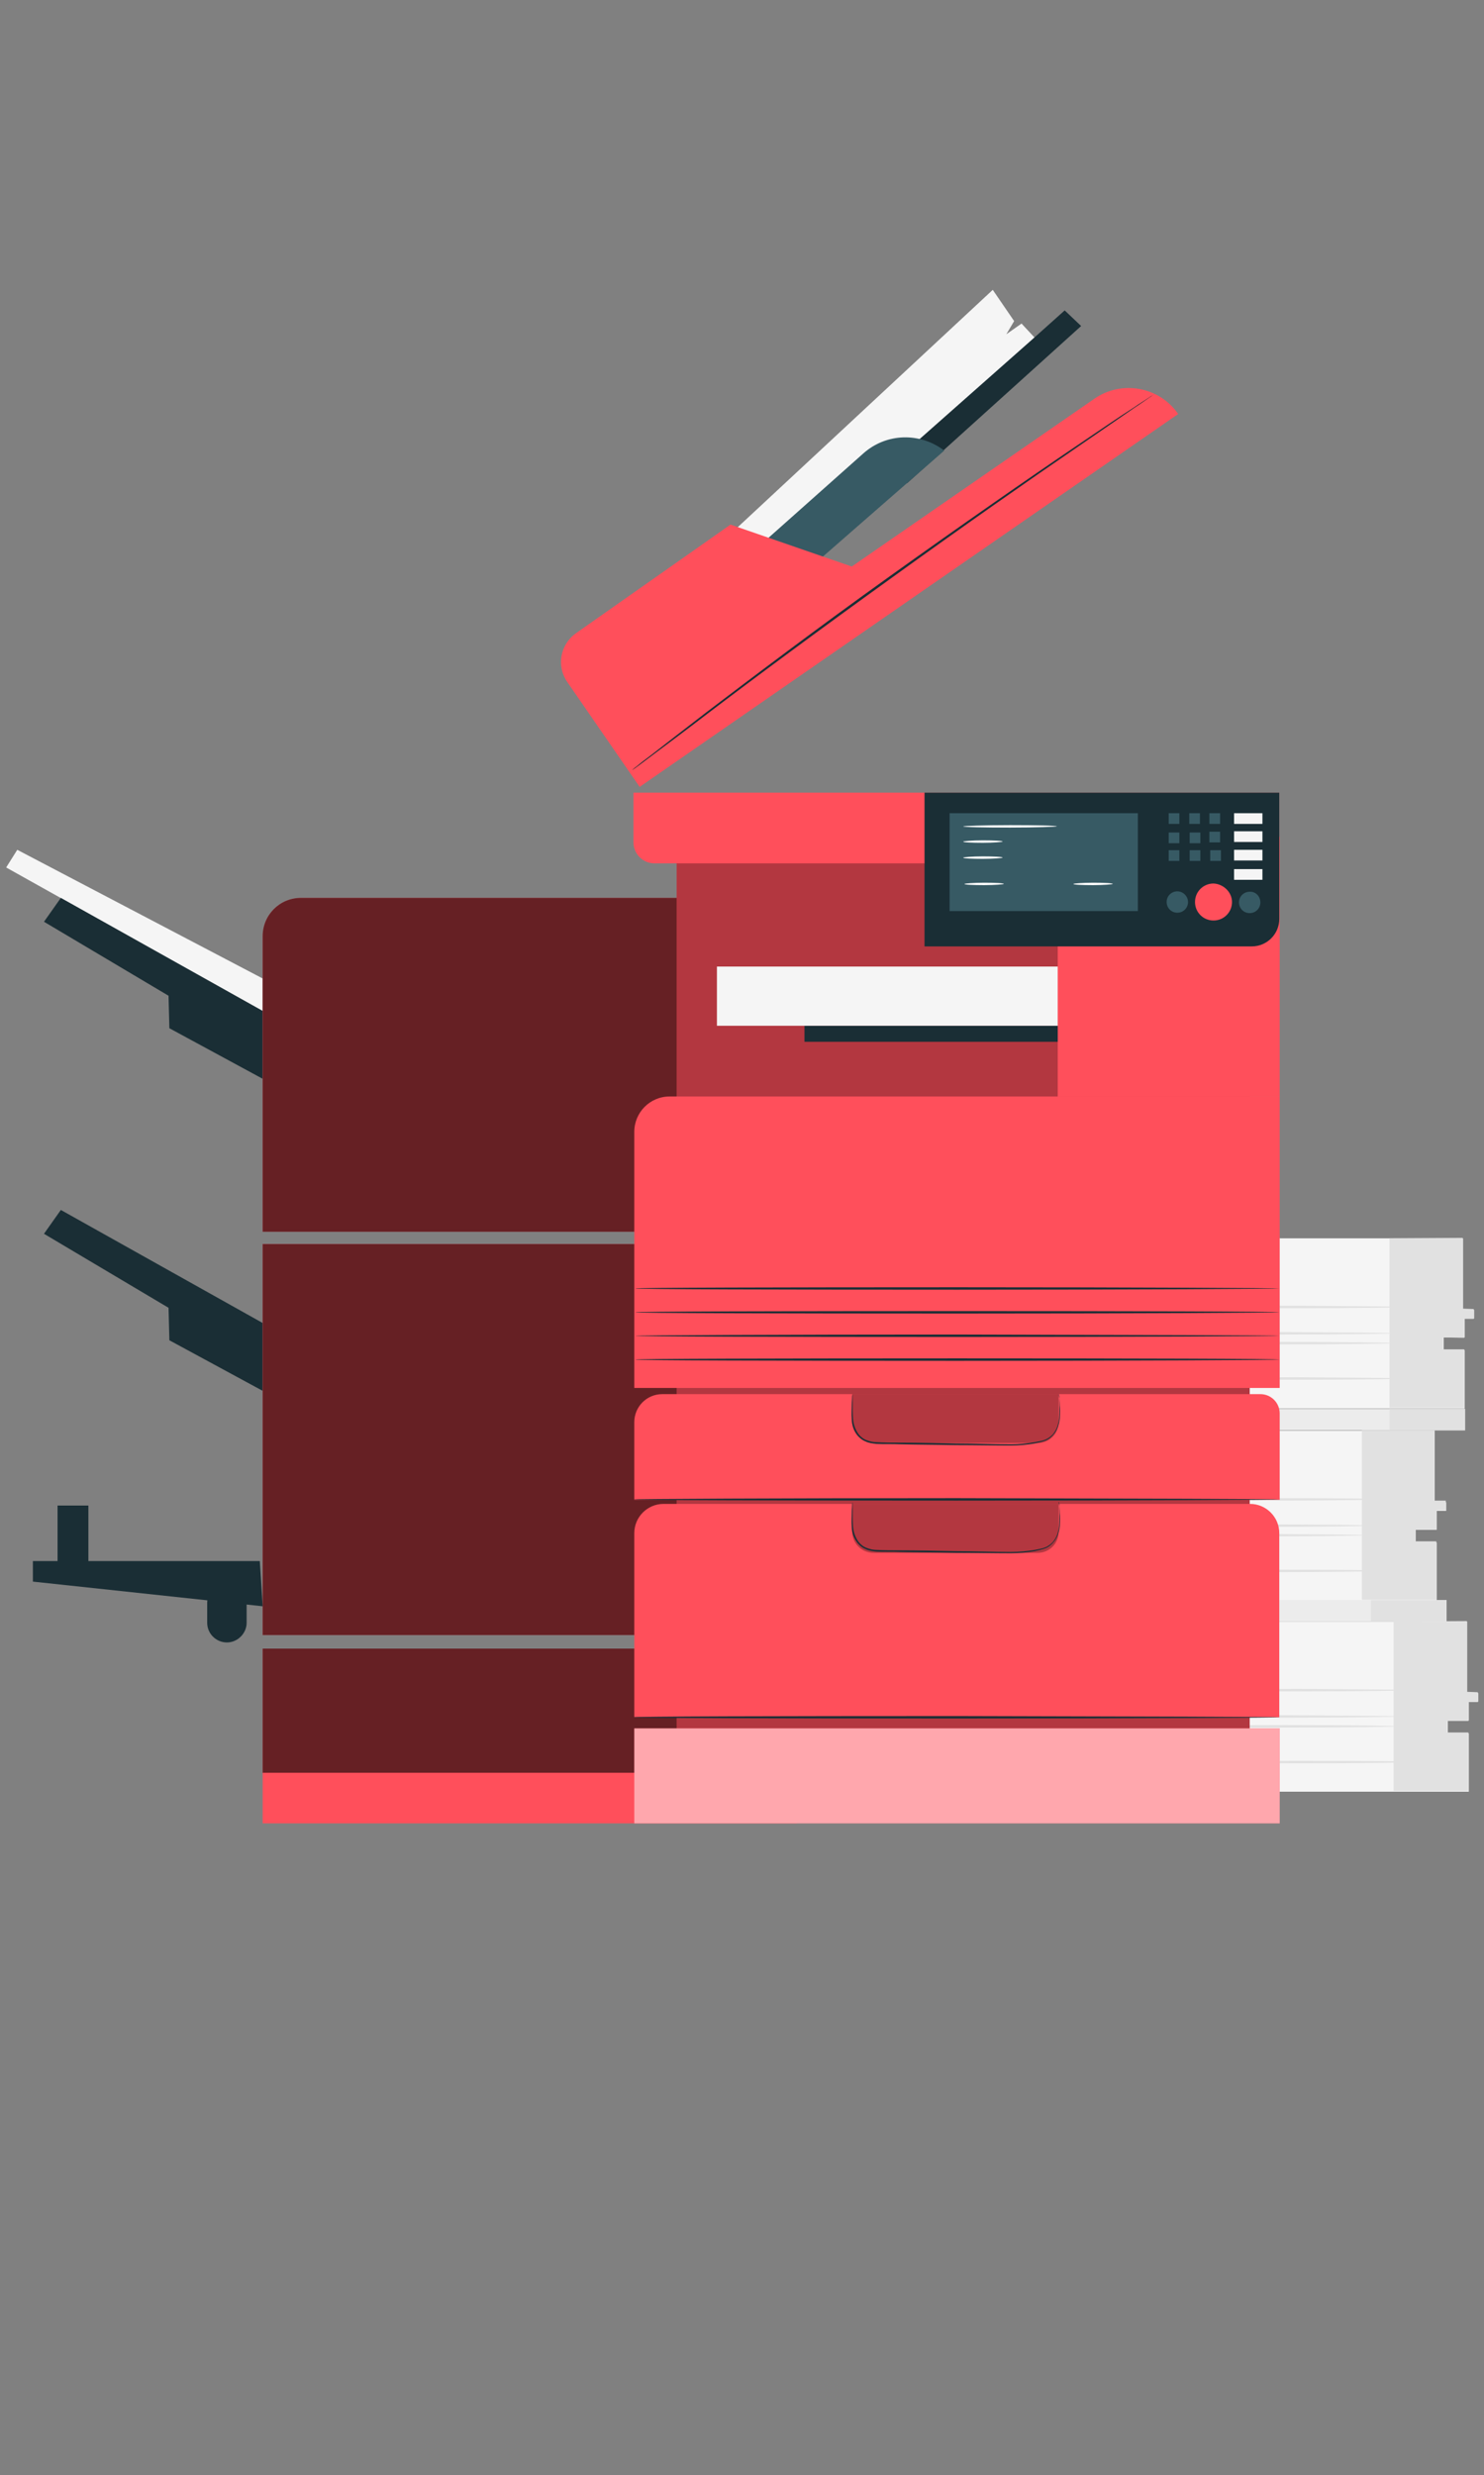 <?xml version="1.0" encoding="utf-8"?>
<!-- Generator: Adobe Illustrator 26.0.3, SVG Export Plug-In . SVG Version: 6.00 Build 0)  -->
<svg version="1.1" id="Camada_1" xmlns="http://www.w3.org/2000/svg" xmlns:xlink="http://www.w3.org/1999/xlink" x="0px" y="0px"
	 viewBox="0 0 361 602" style="enable-background:new 0 0 361 602;" xml:space="preserve">
<rect x="0" y="0" width="361" height="602" fill="#808080" stroke="none"/>
<style type="text/css">
	.st0{fill:#ECECEC;}
	.st1{fill:#E1E1E1;}
	.st2{fill:#F5F5F5;}
	.st3{fill:#1A2E35;}
	.st4{fill:#FF4F5B;}
	.st5{opacity:0.6;}
	.st6{opacity:0.3;}
	.st7{fill:#375A64;}
	.st8{fill:#FAFAFA;}
	.st9{opacity:0.5;fill:#FFFFFF;}
</style>
<g>
	<g>
		<g>
			<rect x="289.5" y="342.7" class="st0" width="66.9" height="5.2"/>
			<rect x="338" y="342.7" class="st1" width="18.4" height="5.2"/>
		</g>
		<path class="st2" d="M281,347.9c0,0.4,0,23.4,0,23.4h-3.7v2.5h3.7v15.6h68.5v-14.2h-5.1v-3.1h5.1v-4.6h2.3v-2.1H349v-17.4H281z"/>
		<polygon class="st1" points="331.3,347.9 331.3,389.1 349.4,389.1 349.4,374.9 344.4,374.9 344.4,372.1 349.4,372.1 349.4,367.4 
			351.7,367.4 351.7,365 349,365 349,347.9 		"/>
		<g>
			<path class="st1" d="M332.6,373.4c0,0.1-12.4,0.3-27.7,0.3c-15.3,0-27.7-0.1-27.7-0.3s12.4-0.3,27.7-0.3
				C320.2,373.2,332.6,373.3,332.6,373.4z"/>
		</g>
		<g>
			<path class="st1" d="M332.6,371.1c0,0.1-12.4,0.3-27.7,0.3c-15.3,0-27.7-0.1-27.7-0.3c0-0.1,12.4-0.3,27.7-0.3
				C320.2,370.8,332.6,370.9,332.6,371.1z"/>
		</g>
		<g>
			<path class="st1" d="M336.1,364.7c0,0.1-12.4,0.3-27.7,0.3c-15.3,0-27.7-0.1-27.7-0.3c0-0.1,12.4-0.3,27.7-0.3
				C323.7,364.4,336.1,364.5,336.1,364.7z"/>
		</g>
		<g>
			<path class="st1" d="M336.5,382.1c0,0.1-12.4,0.3-27.7,0.3c-15.3,0-27.7-0.1-27.7-0.3c0-0.1,12.4-0.3,27.7-0.3
				C324.1,381.8,336.5,381.9,336.5,382.1z"/>
		</g>
		<g>
			<path class="st2" d="M288.8,394.3c0,0.4,0,23.4,0,23.4h-3.7v2.5h3.7v15.6h68.5v-14.2h-5.1v-3.1h5.1v-4.6h2.3v-2.1h-2.7v-17.4
				H288.8z"/>
			<polygon class="st1" points="339,394.4 339,435.6 357.2,435.6 357.2,421.4 352.1,421.4 352.1,418.6 357.2,418.6 357.2,414 
				359.5,414 359.5,411.6 356.8,411.5 356.8,394.3 			"/>
			<g>
				<path class="st1" d="M340.3,419.9c0,0.1-12.4,0.3-27.7,0.3c-15.3,0-27.7-0.1-27.7-0.3c0-0.1,12.4-0.3,27.7-0.3
					C327.9,419.6,340.3,419.8,340.3,419.9z"/>
			</g>
			<g>
				<path class="st1" d="M340.3,417.5c0,0.1-12.4,0.3-27.7,0.3c-15.3,0-27.7-0.1-27.7-0.3c0-0.1,12.4-0.3,27.7-0.3
					C327.9,417.3,340.3,417.4,340.3,417.5z"/>
			</g>
			<g>
				<path class="st1" d="M343.9,411.1c0,0.1-12.4,0.3-27.7,0.3c-15.3,0-27.7-0.1-27.7-0.3s12.4-0.3,27.7-0.3
					C331.5,410.9,343.9,411,343.9,411.1z"/>
			</g>
			<g>
				<path class="st1" d="M344.2,428.6c0,0.1-12.4,0.3-27.7,0.3c-15.3,0-27.7-0.1-27.7-0.3s12.4-0.3,27.7-0.3
					C331.8,428.3,344.2,428.4,344.2,428.6z"/>
			</g>
		</g>
		<g>
			<path class="st2" d="M287.8,301.1c0,0.4,0,23.4,0,23.4h-3.7v2.5h3.7v15.6h68.5v-14.2h-5.1v-3.1h5.1v-4.6h2.3v-2.1h-2.7v-17.4
				H287.8z"/>
			<polygon class="st1" points="338,301.2 338,342.4 356.2,342.4 356.2,328.2 351.1,328.2 351.1,325.3 356.2,325.4 356.2,320.8 
				358.5,320.8 358.5,318.4 355.8,318.3 355.8,301.1 			"/>
			<g>
				<path class="st1" d="M339.3,326.7c0,0.1-12.4,0.3-27.7,0.3c-15.3,0-27.7-0.1-27.7-0.3c0-0.1,12.4-0.3,27.7-0.3
					C326.9,326.4,339.3,326.6,339.3,326.7z"/>
			</g>
			<g>
				<path class="st1" d="M339.3,324.3c0,0.1-12.4,0.3-27.7,0.3c-15.3,0-27.7-0.1-27.7-0.3c0-0.1,12.4-0.3,27.7-0.3
					C326.9,324.1,339.3,324.2,339.3,324.3z"/>
			</g>
			<g>
				<path class="st1" d="M342.9,317.9c0,0.1-12.4,0.3-27.7,0.3c-15.3,0-27.7-0.1-27.7-0.3s12.4-0.3,27.7-0.3
					C330.5,317.7,342.9,317.8,342.9,317.9z"/>
			</g>
			<g>
				<path class="st1" d="M343.2,335.3c0,0.1-12.4,0.3-27.7,0.3c-15.3,0-27.7-0.1-27.7-0.3s12.4-0.3,27.7-0.3
					C330.8,335.1,343.2,335.2,343.2,335.3z"/>
			</g>
		</g>
		<g>
			<rect x="285" y="389.2" class="st0" width="66.9" height="5.2"/>
			<rect x="333.5" y="389.2" class="st1" width="18.4" height="5.2"/>
		</g>
	</g>
	<g>
		<g>
			<polygon class="st2" points="1.5,211 63.9,245.9 63.9,238 4.2,206.7 			"/>
			<polygon class="st3" points="63.9,245.9 14.8,218.4 10.7,224.2 41,242.2 41.2,250.1 63.9,262.4 			"/>
			<polygon class="st3" points="63.9,321.8 14.8,294.3 10.7,300.1 41,318.1 41.2,326 63.9,338.3 			"/>
			<path class="st4" d="M193.8,299.6H63.9v-71.9c0-5.1,4.1-9.3,9.3-9.3h120.7V299.6z"/>
			<rect x="63.9" y="302.6" class="st4" width="129.9" height="95.1"/>
			<polygon class="st3" points="63.2,379.7 8,379.7 8,384.7 63.9,390.7 			"/>
			<path class="st3" d="M55.2,399.5L55.2,399.5c-2.6,0-4.8-2.1-4.8-4.8v-4.8c0-2.6,2.1-4.8,4.8-4.8l0,0c2.6,0,4.8,2.1,4.8,4.8v4.8
				C60,397.3,57.8,399.5,55.2,399.5z"/>
			<polygon class="st3" points="14,382.7 14,366.2 21.5,366.2 21.5,383.8 			"/>
			<rect x="63.9" y="401" class="st4" width="129.9" height="30.3"/>
			<path class="st5" d="M193.8,299.6H63.9v-71.9c0-5.1,4.1-9.3,9.3-9.3h120.7V299.6z"/>
			<rect x="63.9" y="302.6" class="st5" width="129.9" height="95.1"/>
			<rect x="63.9" y="401" class="st5" width="129.9" height="30.3"/>
			<rect x="63.9" y="431.2" class="st4" width="129.9" height="12.3"/>
		</g>
		<rect x="164.6" y="206.7" class="st4" width="139.4" height="225.3"/>
		<rect x="164.6" y="206.7" class="st6" width="139.4" height="225.3"/>
		<rect x="257.3" y="203.5" class="st4" width="54" height="63.2"/>
		<g>
			<polygon class="st2" points="241.5,70.5 246.7,78.1 244.8,81.3 248.5,78.7 252.5,83 190.7,136.6 176.7,130.8 			"/>
			<polygon class="st3" points="263,79.3 259,75.5 251.4,82.3 215.9,113.7 220.7,117.5 			"/>
			<path class="st7" d="M195,139.9l34.7-30.3l0,0c-5.9-4.5-14.1-4.3-19.7,0.7l-27.2,24.2L195,139.9z"/>
		</g>
		<path class="st4" d="M138,165.9l17.6,25.5l131-90.7l0,0c-4.6-6.7-13.8-8.3-20.4-3.7l-59,40.8l-29.5-10.2l-37.7,26.5
			C136.3,156.8,135.3,162,138,165.9z"/>
		<path class="st4" d="M154.1,192.8v12.1c0,2.8,2.3,5.1,5.1,5.1h65.7h86.3v-17.2H154.1z"/>
		<path class="st3" d="M224.9,230.2v-37.4h86.3v30.7c0,3.7-3,6.7-6.7,6.7H224.9"/>
		<rect x="231" y="197.8" class="st7" width="45.8" height="23.8"/>
		<rect x="284.3" y="197.8" class="st7" width="2.6" height="2.6"/>
		<rect x="289.3" y="197.8" class="st7" width="2.6" height="2.6"/>
		<rect x="294.2" y="197.8" class="st7" width="2.6" height="2.6"/>
		<rect x="300.2" y="197.8" class="st2" width="6.9" height="2.6"/>
		<rect x="300.2" y="202.2" class="st2" width="6.9" height="2.6"/>
		<rect x="300.2" y="206.7" class="st2" width="6.9" height="2.6"/>
		<rect x="300.2" y="211.4" class="st2" width="6.9" height="2.6"/>
		<rect x="294.2" y="202.3" class="st7" width="2.6" height="2.6"/>
		<rect x="284.3" y="202.5" class="st7" width="2.6" height="2.6"/>
		<rect x="284.3" y="206.8" class="st7" width="2.6" height="2.6"/>
		<rect x="289.4" y="202.5" class="st7" width="2.6" height="2.6"/>
		<rect x="289.4" y="206.8" class="st7" width="2.6" height="2.6"/>
		<rect x="294.4" y="206.8" class="st7" width="2.6" height="2.6"/>
		<path class="st4" d="M299.7,219.4c0,2.5-2,4.5-4.5,4.5c-2.5,0-4.5-2-4.5-4.5c0-2.5,2-4.5,4.5-4.5C297.6,215,299.7,217,299.7,219.4
			z"/>
		<path class="st7" d="M289,219.4c0,1.5-1.2,2.6-2.6,2.6c-1.5,0-2.6-1.2-2.6-2.6c0-1.5,1.2-2.6,2.6-2.6
			C287.8,216.8,289,218,289,219.4z"/>
		<path class="st7" d="M306.6,219.5c0,1.5-1.2,2.6-2.6,2.6c-1.5,0-2.6-1.2-2.6-2.6c0-1.5,1.2-2.6,2.6-2.6
			C305.4,216.8,306.6,218,306.6,219.5z"/>
		<path class="st4" d="M311.3,337.6h-157v-62.3c0-4.7,3.8-8.6,8.6-8.6h148.4V337.6z"/>
		<path class="st4" d="M311.3,364.8h-157v-18.9c0-3.7,3-6.8,6.8-6.8h145.5c2.6,0,4.7,2.1,4.7,4.7V364.8z"/>
		<path class="st6" d="M252.4,351h-39.9c-2.9,0-5.2-2.3-5.2-5.2v-6.7h50.2v6.7C257.6,348.7,255.3,351,252.4,351z"/>
		<path class="st4" d="M311.3,417.7h-157v-44.8c0-3.9,3.2-7.1,7.1-7.1h142.7c3.9,0,7.1,3.2,7.1,7.1V417.7z"/>
		<path class="st6" d="M252.4,377.7h-39.9c-2.9,0-5.2-2.3-5.2-5.2v-6.7h50.2v6.7C257.6,375.4,255.3,377.7,252.4,377.7z"/>
		<rect x="154.3" y="420.4" class="st4" width="157" height="23.1"/>
		<rect x="195.7" y="249.5" class="st3" width="61.6" height="3.9"/>
		<rect x="174.4" y="235.1" class="st2" width="82.9" height="14.4"/>
		<g>
			<path class="st8" d="M257.1,201c0,0.1-5.1,0.3-11.4,0.3c-6.3,0-11.4-0.1-11.4-0.3c0-0.1,5.1-0.3,11.4-0.3
				C251.9,200.7,257.1,200.8,257.1,201z"/>
		</g>
		<g>
			<path class="st8" d="M243.9,204.7c0,0.1-2.2,0.3-4.8,0.3c-2.7,0-4.8-0.1-4.8-0.3c0-0.1,2.2-0.3,4.8-0.3
				C241.7,204.4,243.9,204.5,243.9,204.7z"/>
		</g>
		<g>
			<path class="st8" d="M243.9,208.6c0,0.1-2.2,0.3-4.8,0.3c-2.7,0-4.8-0.1-4.8-0.3c0-0.1,2.2-0.3,4.8-0.3
				C241.7,208.3,243.9,208.4,243.9,208.6z"/>
		</g>
		<g>
			<path class="st8" d="M244.2,215c0,0.1-2.2,0.3-4.8,0.3c-2.7,0-4.8-0.1-4.8-0.3c0-0.1,2.2-0.3,4.8-0.3
				C242,214.7,244.2,214.8,244.2,215z"/>
		</g>
		<g>
			<path class="st8" d="M270.7,215c0,0.1-2.2,0.3-4.8,0.3c-2.7,0-4.8-0.1-4.8-0.3c0-0.1,2.2-0.3,4.8-0.3
				C268.5,214.7,270.7,214.8,270.7,215z"/>
		</g>
		<rect x="154.3" y="420.4" class="st9" width="157" height="23.1"/>
		<g>
			<path class="st3" d="M280.9,95.8c0,0-0.1,0.1-0.3,0.2c-0.2,0.2-0.6,0.4-1,0.7c-0.9,0.6-2.1,1.5-3.8,2.6c-3.3,2.3-8,5.5-13.8,9.5
				c-11.7,8-27.7,19.2-45.3,31.9c-17.5,12.6-33.3,24.3-44.6,32.9c-5.6,4.3-10.2,7.7-13.4,10.1c-1.6,1.2-2.8,2.1-3.6,2.7
				c-0.4,0.3-0.7,0.5-1,0.7c-0.2,0.2-0.3,0.2-0.3,0.2s0.1-0.1,0.3-0.3c0.2-0.2,0.5-0.4,0.9-0.7c0.8-0.7,2-1.6,3.6-2.8
				c3.1-2.4,7.7-6,13.3-10.3c11.3-8.6,26.9-20.4,44.5-33c17.6-12.6,33.7-23.8,45.4-31.7c5.9-4,10.6-7.2,13.9-9.3
				c1.6-1.1,2.9-1.9,3.8-2.5c0.4-0.3,0.8-0.5,1-0.6C280.7,95.9,280.9,95.8,280.9,95.8z"/>
		</g>
		<g>
			<path class="st3" d="M311.2,330.7c0,0.1-35.1,0.3-78.3,0.3c-43.3,0-78.4-0.1-78.4-0.3s35.1-0.3,78.4-0.3
				C276.1,330.4,311.2,330.5,311.2,330.7z"/>
		</g>
		<g>
			<path class="st3" d="M311.2,324.9c0,0.1-35.1,0.3-78.3,0.3c-43.3,0-78.4-0.1-78.4-0.3c0-0.1,35.1-0.3,78.4-0.3
				C276.1,324.7,311.2,324.8,311.2,324.9z"/>
		</g>
		<g>
			<path class="st3" d="M311.2,319.2c0,0.1-35.1,0.3-78.3,0.3c-43.3,0-78.4-0.1-78.4-0.3s35.1-0.3,78.4-0.3
				C276.1,318.9,311.2,319,311.2,319.2z"/>
		</g>
		<g>
			<path class="st3" d="M311.2,313.4c0,0.1-35.1,0.3-78.3,0.3c-43.3,0-78.4-0.1-78.4-0.3s35.1-0.3,78.4-0.3
				C276.1,313.1,311.2,313.3,311.2,313.4z"/>
		</g>
		<g>
			<path class="st3" d="M311.4,364.7c0,0.1-35.2,0.3-78.7,0.3c-43.5,0-78.7-0.1-78.7-0.3c0-0.1,35.2-0.3,78.7-0.3
				C276.2,364.5,311.4,364.6,311.4,364.7z"/>
		</g>
		<g>
			<path class="st3" d="M311.4,417.7c0,0.1-35.2,0.3-78.7,0.3c-43.5,0-78.7-0.1-78.7-0.3s35.2-0.3,78.7-0.3
				C276.2,417.5,311.4,417.6,311.4,417.7z"/>
		</g>
		<g>
			<path class="st3" d="M257.6,339.1c0,0,0,0.2,0.1,0.7c0,0.5,0.1,1.2,0.1,2c0.1,0.9,0.1,1.9,0,3.2c-0.1,1.2-0.5,2.7-1.5,3.9
				c-0.5,0.6-1.2,1.2-2,1.5c-0.8,0.3-1.7,0.5-2.6,0.7c-1.8,0.3-3.8,0.5-5.8,0.5c-4.1,0-8.6-0.1-13.4-0.1c-4.7-0.1-9.3-0.1-13.4-0.2
				c-2.1-0.1-4,0-5.9-0.1c-0.9-0.1-1.8-0.2-2.6-0.6c-0.8-0.3-1.5-0.9-2-1.5c-1-1.3-1.4-2.7-1.4-4c-0.1-1.2,0-2.3,0-3.2
				c0-0.9,0.1-1.5,0.1-2c0-0.5,0.1-0.7,0.1-0.7c0,0,0,0.2,0,0.7c0,0.5,0,1.2,0,2c0,0.9,0,1.9,0.1,3.2c0.1,1.2,0.5,2.6,1.4,3.8
				c0.5,0.6,1.1,1.1,1.9,1.4c0.8,0.3,1.6,0.5,2.5,0.5c1.8,0.1,3.8,0.1,5.8,0.1c4.1,0,8.6,0.1,13.4,0.2c4.7,0,9.3,0.2,13.4,0.2
				c2,0,4-0.2,5.8-0.5c0.9-0.2,1.8-0.3,2.5-0.6c0.8-0.3,1.4-0.8,1.9-1.3c1-1.2,1.4-2.5,1.5-3.7c0.1-1.2,0.1-2.3,0.1-3.1
				c0-0.9,0-1.5,0-2C257.5,339.3,257.5,339.1,257.6,339.1z"/>
		</g>
		<g>
			<path class="st3" d="M257.6,365.3c0,0,0,0.2,0.1,0.7c0,0.5,0.1,1.2,0.1,2c0.1,0.9,0.1,1.9,0,3.2c-0.1,1.2-0.5,2.7-1.5,3.9
				c-0.5,0.6-1.2,1.2-2,1.5c-0.8,0.3-1.7,0.5-2.6,0.7c-1.8,0.3-3.8,0.5-5.8,0.5c-4.1,0-8.6-0.1-13.4-0.1c-4.7-0.1-9.3-0.1-13.4-0.2
				c-2.1-0.1-4,0-5.9-0.1c-0.9-0.1-1.8-0.2-2.6-0.6c-0.8-0.3-1.5-0.9-2-1.5c-1-1.3-1.4-2.7-1.4-4c-0.1-1.2,0-2.3,0-3.2
				c0-0.9,0.1-1.5,0.1-2c0-0.5,0.1-0.7,0.1-0.7c0,0,0,0.2,0,0.7c0,0.5,0,1.2,0,2c0,0.9,0,1.9,0.1,3.2c0.1,1.2,0.5,2.6,1.4,3.8
				c0.5,0.6,1.1,1.1,1.9,1.4c0.8,0.3,1.6,0.5,2.5,0.5c1.8,0.1,3.8,0.1,5.8,0.1c4.1,0,8.6,0.1,13.4,0.2c4.7,0,9.3,0.2,13.4,0.2
				c2,0,4-0.2,5.8-0.5c0.9-0.2,1.8-0.3,2.5-0.6c0.8-0.3,1.4-0.8,1.9-1.3c1-1.2,1.4-2.5,1.5-3.7c0.1-1.2,0.1-2.3,0.1-3.1
				c0-0.9,0-1.5,0-2C257.5,365.6,257.5,365.3,257.6,365.3z"/>
		</g>
	</g>
</g>
</svg>
